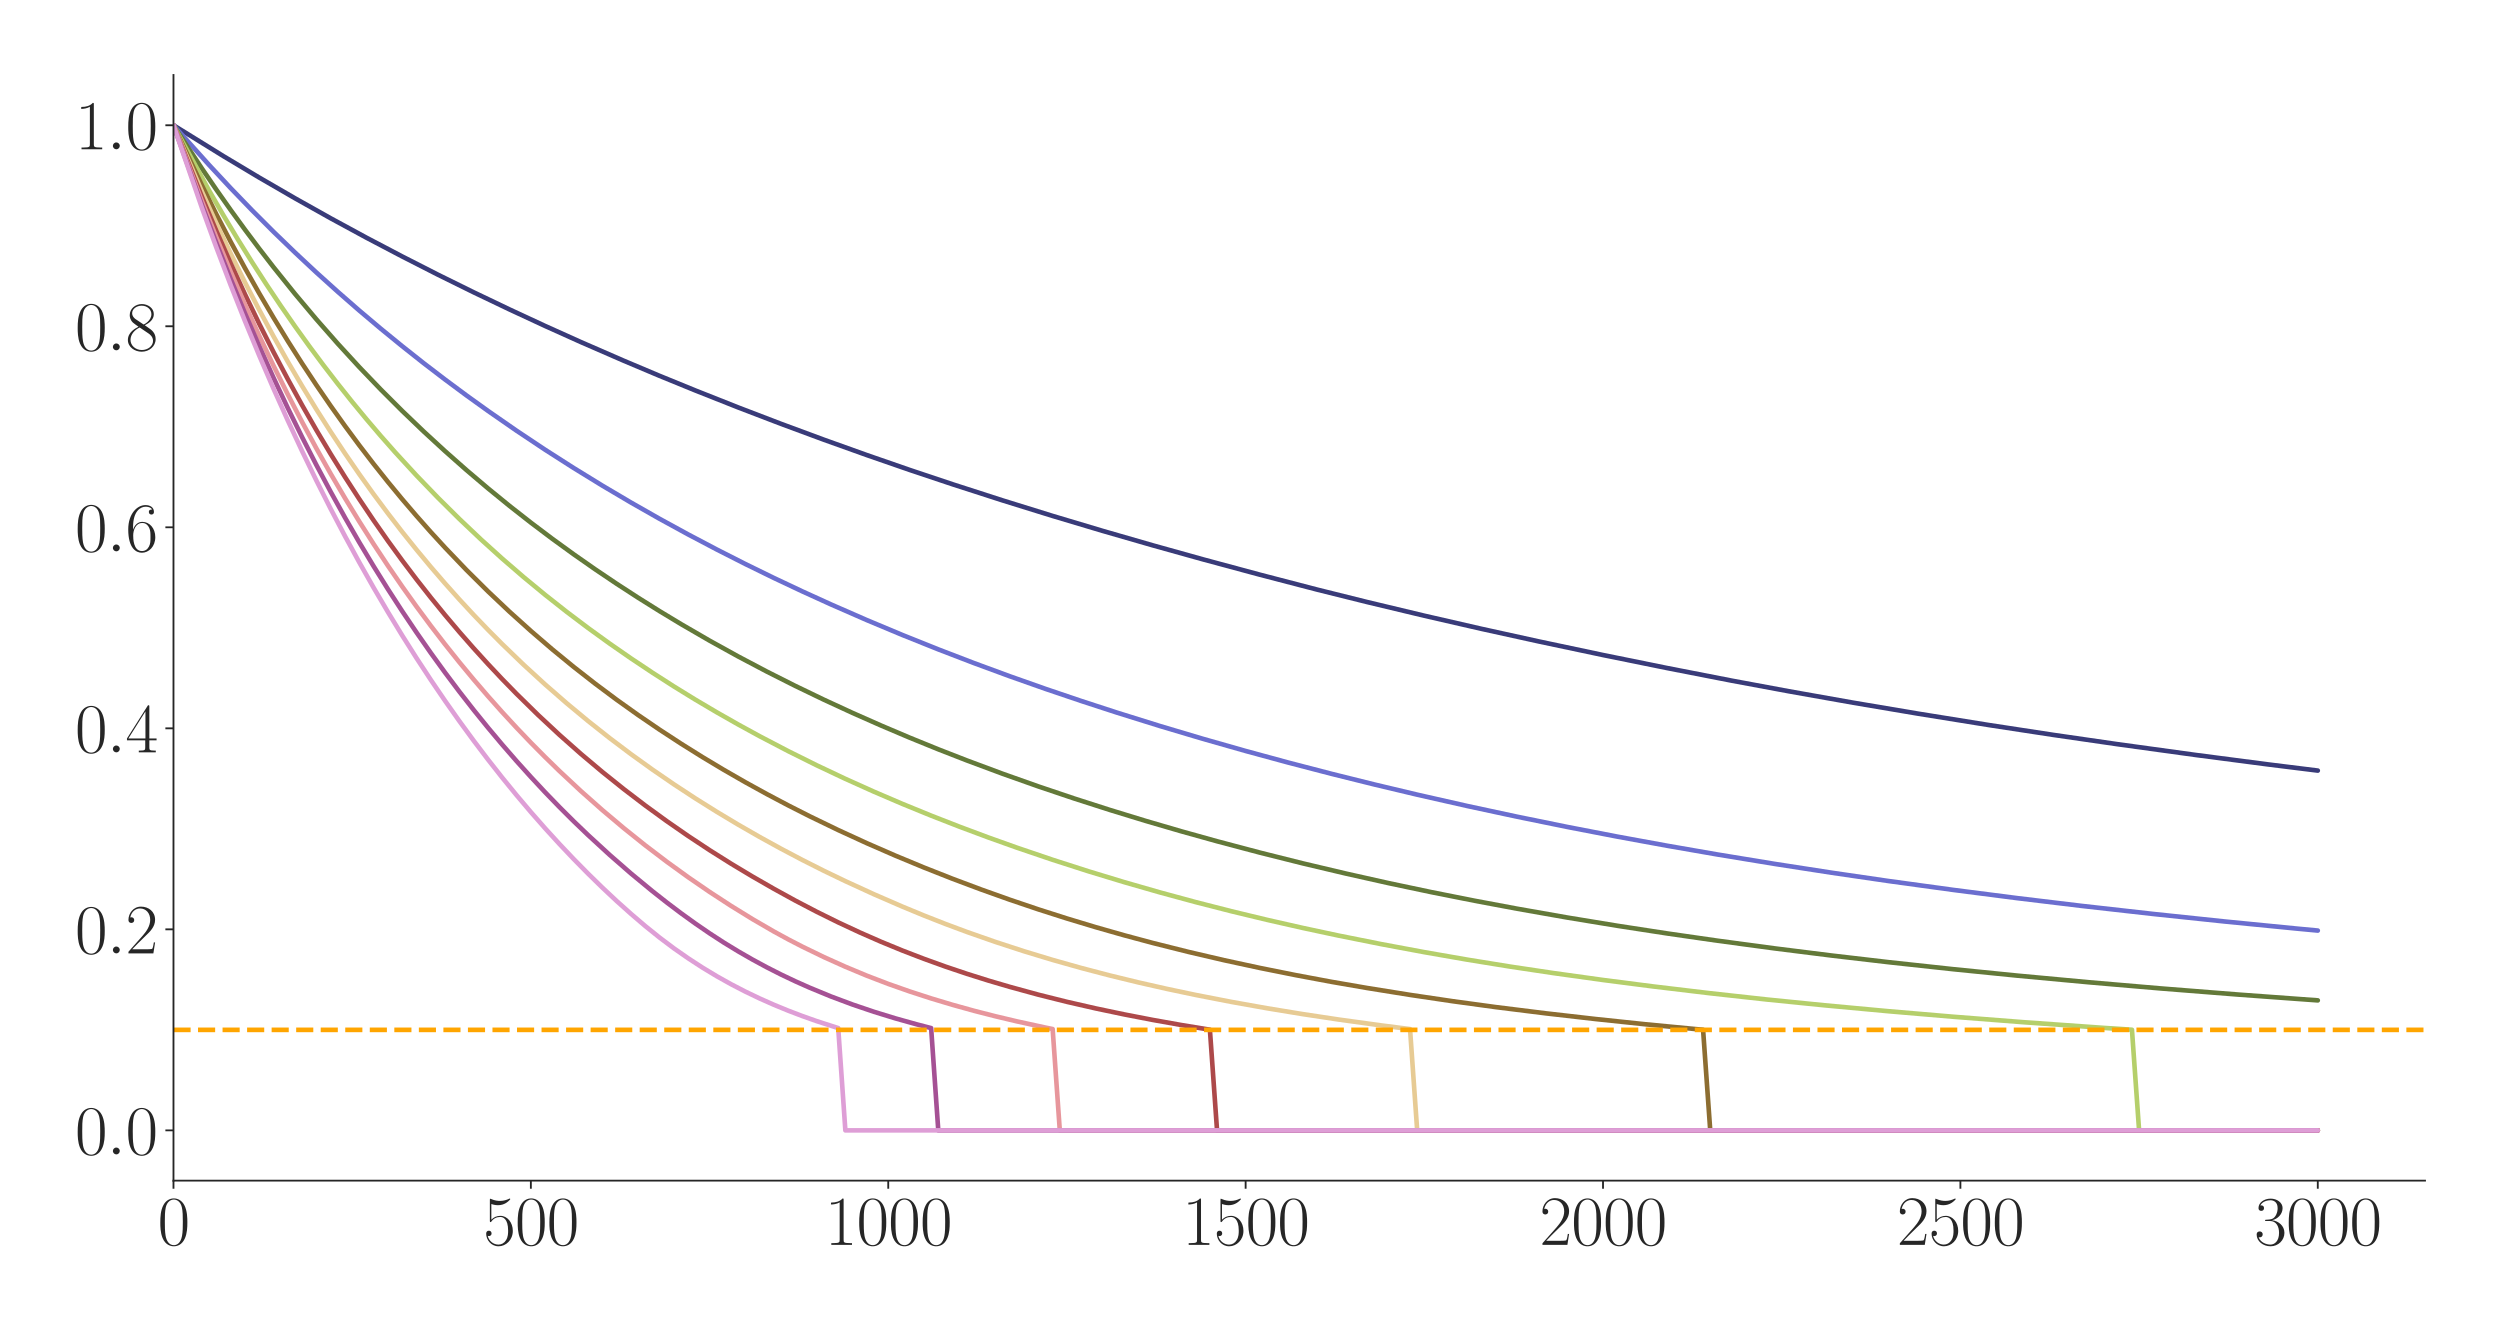 <?xml version="1.0" encoding="utf-8" standalone="no"?>
<!DOCTYPE svg PUBLIC "-//W3C//DTD SVG 1.1//EN"
  "http://www.w3.org/Graphics/SVG/1.1/DTD/svg11.dtd">
<svg xmlns:xlink="http://www.w3.org/1999/xlink" width="1080pt" height="576pt" viewBox="0 0 1080 576" xmlns="http://www.w3.org/2000/svg" version="1.1">
 <defs>
  <style type="text/css">*{stroke-linejoin: round; stroke-linecap: butt}</style>
 </defs>
 <g id="figure_1">
  <g id="patch_1">
   <path d="M 0 576 
L 1080 576 
L 1080 0 
L 0 0 
z
" style="fill: #ffffff"/>
  </g>
  <g id="axes_1">
   <g id="patch_2">
    <path d="M 74.943 510.031 
L 1047.6 510.031 
L 1047.6 32.4 
L 74.943 32.4 
z
" style="fill: #ffffff"/>
   </g>
   <g id="matplotlib.axis_1">
    <g id="xtick_1">
     <g id="line2d_1">
      <defs>
       <path id="mdf3eec02f2" d="M 0 0 
L 0 3.5 
" style="stroke: #262626; stroke-width: 0.8"/>
      </defs>
      <g>
       <use xlink:href="#mdf3eec02f2" x="74.943" y="510.031" style="fill: #262626; stroke: #262626; stroke-width: 0.8"/>
      </g>
     </g>
     <g id="text_1">
      <!-- $\mathdefault{0}$ -->
      <g style="fill: #262626" transform="translate(68.09 537.787) scale(0.3 -0.3)">
       <defs>
        <path id="CMR17-30" d="M 2688 2025 
C 2688 2416 2682 3080 2413 3591 
C 2176 4039 1798 4198 1466 4198 
C 1158 4198 768 4058 525 3597 
C 269 3118 243 2524 243 2025 
C 243 1661 250 1106 448 619 
C 723 -39 1216 -128 1466 -128 
C 1760 -128 2208 -7 2470 600 
C 2662 1042 2688 1559 2688 2025 
z
M 1466 -26 
C 1056 -26 813 325 723 812 
C 653 1188 653 1738 653 2096 
C 653 2588 653 2997 736 3387 
C 858 3929 1216 4096 1466 4096 
C 1728 4096 2067 3923 2189 3400 
C 2272 3036 2278 2607 2278 2096 
C 2278 1680 2278 1169 2202 792 
C 2067 95 1690 -26 1466 -26 
z
" transform="scale(0.016)"/>
       </defs>
       <use xlink:href="#CMR17-30" transform="scale(0.996)"/>
      </g>
     </g>
    </g>
    <g id="xtick_2">
     <g id="line2d_2">
      <g>
       <use xlink:href="#mdf3eec02f2" x="229.333" y="510.031" style="fill: #262626; stroke: #262626; stroke-width: 0.8"/>
      </g>
     </g>
     <g id="text_2">
      <!-- $\mathdefault{500}$ -->
      <g style="fill: #262626" transform="translate(208.773 537.787) scale(0.3 -0.3)">
       <defs>
        <path id="CMR17-35" d="M 730 3692 
C 794 3666 1056 3584 1325 3584 
C 1920 3584 2246 3911 2432 4100 
C 2432 4157 2432 4192 2394 4192 
C 2387 4192 2374 4192 2323 4163 
C 2099 4058 1837 3973 1517 3973 
C 1325 3973 1037 3999 723 4139 
C 653 4171 640 4171 634 4171 
C 602 4171 595 4164 595 4037 
L 595 2203 
C 595 2089 595 2057 659 2057 
C 691 2057 704 2070 736 2114 
C 941 2401 1222 2522 1542 2522 
C 1766 2522 2246 2382 2246 1289 
C 2246 1085 2246 715 2054 421 
C 1894 159 1645 25 1370 25 
C 947 25 518 320 403 814 
C 429 807 480 795 506 795 
C 589 795 749 840 749 1038 
C 749 1210 627 1280 506 1280 
C 358 1280 262 1190 262 1011 
C 262 454 704 -128 1382 -128 
C 2042 -128 2669 440 2669 1264 
C 2669 2030 2170 2624 1549 2624 
C 1222 2624 947 2503 730 2274 
L 730 3692 
z
" transform="scale(0.016)"/>
       </defs>
       <use xlink:href="#CMR17-35" transform="scale(0.996)"/>
       <use xlink:href="#CMR17-30" transform="translate(45.69 0) scale(0.996)"/>
       <use xlink:href="#CMR17-30" transform="translate(91.381 0) scale(0.996)"/>
      </g>
     </g>
    </g>
    <g id="xtick_3">
     <g id="line2d_3">
      <g>
       <use xlink:href="#mdf3eec02f2" x="383.723" y="510.031" style="fill: #262626; stroke: #262626; stroke-width: 0.8"/>
      </g>
     </g>
     <g id="text_3">
      <!-- $\mathdefault{1000}$ -->
      <g style="fill: #262626" transform="translate(356.309 537.787) scale(0.3 -0.3)">
       <defs>
        <path id="CMR17-31" d="M 1702 4058 
C 1702 4192 1696 4192 1606 4192 
C 1357 3916 979 3827 621 3827 
C 602 3827 570 3827 563 3808 
C 557 3795 557 3782 557 3648 
C 755 3648 1088 3686 1344 3839 
L 1344 461 
C 1344 236 1331 160 781 160 
L 589 160 
L 589 0 
C 896 0 1216 0 1523 0 
C 1830 0 2150 0 2458 0 
L 2458 160 
L 2266 160 
C 1715 160 1702 230 1702 458 
L 1702 4058 
z
" transform="scale(0.016)"/>
       </defs>
       <use xlink:href="#CMR17-31" transform="scale(0.996)"/>
       <use xlink:href="#CMR17-30" transform="translate(45.69 0) scale(0.996)"/>
       <use xlink:href="#CMR17-30" transform="translate(91.381 0) scale(0.996)"/>
       <use xlink:href="#CMR17-30" transform="translate(137.071 0) scale(0.996)"/>
      </g>
     </g>
    </g>
    <g id="xtick_4">
     <g id="line2d_4">
      <g>
       <use xlink:href="#mdf3eec02f2" x="538.113" y="510.031" style="fill: #262626; stroke: #262626; stroke-width: 0.8"/>
      </g>
     </g>
     <g id="text_4">
      <!-- $\mathdefault{1500}$ -->
      <g style="fill: #262626" transform="translate(510.699 537.787) scale(0.3 -0.3)">
       <use xlink:href="#CMR17-31" transform="scale(0.996)"/>
       <use xlink:href="#CMR17-35" transform="translate(45.69 0) scale(0.996)"/>
       <use xlink:href="#CMR17-30" transform="translate(91.381 0) scale(0.996)"/>
       <use xlink:href="#CMR17-30" transform="translate(137.071 0) scale(0.996)"/>
      </g>
     </g>
    </g>
    <g id="xtick_5">
     <g id="line2d_5">
      <g>
       <use xlink:href="#mdf3eec02f2" x="692.503" y="510.031" style="fill: #262626; stroke: #262626; stroke-width: 0.8"/>
      </g>
     </g>
     <g id="text_5">
      <!-- $\mathdefault{2000}$ -->
      <g style="fill: #262626" transform="translate(665.089 537.787) scale(0.3 -0.3)">
       <defs>
        <path id="CMR17-32" d="M 2669 989 
L 2554 989 
C 2490 536 2438 459 2413 420 
C 2381 369 1920 369 1830 369 
L 602 369 
C 832 619 1280 1072 1824 1597 
C 2214 1967 2669 2402 2669 3035 
C 2669 3790 2067 4224 1395 4224 
C 691 4224 262 3604 262 3030 
C 262 2780 448 2748 525 2748 
C 589 2748 781 2787 781 3010 
C 781 3207 614 3264 525 3264 
C 486 3264 448 3258 422 3245 
C 544 3790 915 4058 1306 4058 
C 1862 4058 2227 3617 2227 3035 
C 2227 2479 1901 2000 1536 1584 
L 262 146 
L 262 0 
L 2515 0 
L 2669 989 
z
" transform="scale(0.016)"/>
       </defs>
       <use xlink:href="#CMR17-32" transform="scale(0.996)"/>
       <use xlink:href="#CMR17-30" transform="translate(45.69 0) scale(0.996)"/>
       <use xlink:href="#CMR17-30" transform="translate(91.381 0) scale(0.996)"/>
       <use xlink:href="#CMR17-30" transform="translate(137.071 0) scale(0.996)"/>
      </g>
     </g>
    </g>
    <g id="xtick_6">
     <g id="line2d_6">
      <g>
       <use xlink:href="#mdf3eec02f2" x="846.893" y="510.031" style="fill: #262626; stroke: #262626; stroke-width: 0.8"/>
      </g>
     </g>
     <g id="text_6">
      <!-- $\mathdefault{2500}$ -->
      <g style="fill: #262626" transform="translate(819.479 537.787) scale(0.3 -0.3)">
       <use xlink:href="#CMR17-32" transform="scale(0.996)"/>
       <use xlink:href="#CMR17-35" transform="translate(45.69 0) scale(0.996)"/>
       <use xlink:href="#CMR17-30" transform="translate(91.381 0) scale(0.996)"/>
       <use xlink:href="#CMR17-30" transform="translate(137.071 0) scale(0.996)"/>
      </g>
     </g>
    </g>
    <g id="xtick_7">
     <g id="line2d_7">
      <g>
       <use xlink:href="#mdf3eec02f2" x="1001.283" y="510.031" style="fill: #262626; stroke: #262626; stroke-width: 0.8"/>
      </g>
     </g>
     <g id="text_7">
      <!-- $\mathdefault{3000}$ -->
      <g style="fill: #262626" transform="translate(973.869 537.787) scale(0.3 -0.3)">
       <defs>
        <path id="CMR17-33" d="M 1414 2157 
C 1984 2157 2234 1662 2234 1090 
C 2234 320 1824 25 1453 25 
C 1114 25 563 194 390 693 
C 422 680 454 680 486 680 
C 640 680 755 782 755 948 
C 755 1133 614 1216 486 1216 
C 378 1216 211 1165 211 926 
C 211 335 787 -128 1466 -128 
C 2176 -128 2720 430 2720 1085 
C 2720 1707 2208 2157 1600 2227 
C 2086 2328 2554 2756 2554 3329 
C 2554 3820 2048 4179 1472 4179 
C 890 4179 378 3829 378 3329 
C 378 3110 544 3072 627 3072 
C 762 3072 877 3155 877 3321 
C 877 3486 762 3569 627 3569 
C 602 3569 570 3569 544 3557 
C 730 3959 1235 4032 1459 4032 
C 1683 4032 2106 3925 2106 3320 
C 2106 3143 2080 2828 1862 2550 
C 1670 2304 1453 2304 1242 2284 
C 1210 2284 1062 2269 1037 2269 
C 992 2263 966 2257 966 2208 
C 966 2163 973 2157 1101 2157 
L 1414 2157 
z
" transform="scale(0.016)"/>
       </defs>
       <use xlink:href="#CMR17-33" transform="scale(0.996)"/>
       <use xlink:href="#CMR17-30" transform="translate(45.69 0) scale(0.996)"/>
       <use xlink:href="#CMR17-30" transform="translate(91.381 0) scale(0.996)"/>
       <use xlink:href="#CMR17-30" transform="translate(137.071 0) scale(0.996)"/>
      </g>
     </g>
    </g>
   </g>
   <g id="matplotlib.axis_2">
    <g id="ytick_1">
     <g id="line2d_8">
      <defs>
       <path id="mf4af99fd87" d="M 0 0 
L -3.5 0 
" style="stroke: #262626; stroke-width: 0.8"/>
      </defs>
      <g>
       <use xlink:href="#mf4af99fd87" x="74.943" y="488.321" style="fill: #262626; stroke: #262626; stroke-width: 0.8"/>
      </g>
     </g>
     <g id="text_8">
      <!-- $\mathdefault{0.0}$ -->
      <g style="fill: #262626" transform="translate(32.4 498.698) scale(0.3 -0.3)">
       <defs>
        <path id="CMMI12-3a" d="M 1178 307 
C 1178 492 1024 619 870 619 
C 685 619 557 466 557 313 
C 557 128 710 0 864 0 
C 1050 0 1178 153 1178 307 
z
" transform="scale(0.016)"/>
       </defs>
       <use xlink:href="#CMR17-30" transform="scale(0.996)"/>
       <use xlink:href="#CMMI12-3a" transform="translate(45.69 0) scale(0.996)"/>
       <use xlink:href="#CMR17-30" transform="translate(72.788 0) scale(0.996)"/>
      </g>
     </g>
    </g>
    <g id="ytick_2">
     <g id="line2d_9">
      <g>
       <use xlink:href="#mf4af99fd87" x="74.943" y="401.479" style="fill: #262626; stroke: #262626; stroke-width: 0.8"/>
      </g>
     </g>
     <g id="text_9">
      <!-- $\mathdefault{0.2}$ -->
      <g style="fill: #262626" transform="translate(32.4 411.856) scale(0.3 -0.3)">
       <use xlink:href="#CMR17-30" transform="scale(0.996)"/>
       <use xlink:href="#CMMI12-3a" transform="translate(45.69 0) scale(0.996)"/>
       <use xlink:href="#CMR17-32" transform="translate(72.788 0) scale(0.996)"/>
      </g>
     </g>
    </g>
    <g id="ytick_3">
     <g id="line2d_10">
      <g>
       <use xlink:href="#mf4af99fd87" x="74.943" y="314.637" style="fill: #262626; stroke: #262626; stroke-width: 0.8"/>
      </g>
     </g>
     <g id="text_10">
      <!-- $\mathdefault{0.4}$ -->
      <g style="fill: #262626" transform="translate(32.4 325.014) scale(0.3 -0.3)">
       <defs>
        <path id="CMR17-34" d="M 2150 4122 
C 2150 4256 2144 4256 2029 4256 
L 128 1254 
L 128 1088 
L 1779 1088 
L 1779 457 
C 1779 224 1766 160 1318 160 
L 1197 160 
L 1197 0 
C 1402 0 1747 0 1965 0 
C 2182 0 2528 0 2733 0 
L 2733 160 
L 2611 160 
C 2163 160 2150 224 2150 457 
L 2150 1088 
L 2803 1088 
L 2803 1254 
L 2150 1254 
L 2150 4122 
z
M 1798 3703 
L 1798 1254 
L 256 1254 
L 1798 3703 
z
" transform="scale(0.016)"/>
       </defs>
       <use xlink:href="#CMR17-30" transform="scale(0.996)"/>
       <use xlink:href="#CMMI12-3a" transform="translate(45.69 0) scale(0.996)"/>
       <use xlink:href="#CMR17-34" transform="translate(72.788 0) scale(0.996)"/>
      </g>
     </g>
    </g>
    <g id="ytick_4">
     <g id="line2d_11">
      <g>
       <use xlink:href="#mf4af99fd87" x="74.943" y="227.795" style="fill: #262626; stroke: #262626; stroke-width: 0.8"/>
      </g>
     </g>
     <g id="text_11">
      <!-- $\mathdefault{0.6}$ -->
      <g style="fill: #262626" transform="translate(32.4 238.172) scale(0.3 -0.3)">
       <defs>
        <path id="CMR17-36" d="M 678 2176 
C 678 3690 1395 4032 1811 4032 
C 1946 4032 2272 4009 2400 3776 
C 2298 3776 2106 3776 2106 3553 
C 2106 3381 2246 3323 2336 3323 
C 2394 3323 2566 3348 2566 3560 
C 2566 3954 2246 4179 1805 4179 
C 1043 4179 243 3390 243 1984 
C 243 253 966 -128 1478 -128 
C 2099 -128 2688 427 2688 1283 
C 2688 2081 2170 2662 1517 2662 
C 1126 2662 838 2407 678 1960 
L 678 2176 
z
M 1478 25 
C 691 25 691 1200 691 1436 
C 691 1896 909 2560 1504 2560 
C 1613 2560 1926 2560 2138 2120 
C 2253 1870 2253 1609 2253 1289 
C 2253 944 2253 690 2118 434 
C 1978 171 1773 25 1478 25 
z
" transform="scale(0.016)"/>
       </defs>
       <use xlink:href="#CMR17-30" transform="scale(0.996)"/>
       <use xlink:href="#CMMI12-3a" transform="translate(45.69 0) scale(0.996)"/>
       <use xlink:href="#CMR17-36" transform="translate(72.788 0) scale(0.996)"/>
      </g>
     </g>
    </g>
    <g id="ytick_5">
     <g id="line2d_12">
      <g>
       <use xlink:href="#mf4af99fd87" x="74.943" y="140.953" style="fill: #262626; stroke: #262626; stroke-width: 0.8"/>
      </g>
     </g>
     <g id="text_12">
      <!-- $\mathdefault{0.8}$ -->
      <g style="fill: #262626" transform="translate(32.4 151.33) scale(0.3 -0.3)">
       <defs>
        <path id="CMR17-38" d="M 1741 2264 
C 2144 2467 2554 2773 2554 3263 
C 2554 3841 1990 4179 1472 4179 
C 890 4179 378 3759 378 3180 
C 378 3021 416 2747 666 2505 
C 730 2442 998 2251 1171 2130 
C 883 1983 211 1634 211 934 
C 211 279 838 -128 1459 -128 
C 2144 -128 2720 362 2720 1010 
C 2720 1590 2330 1857 2074 2029 
L 1741 2264 
z
M 902 2822 
C 851 2854 595 3051 595 3351 
C 595 3739 998 4032 1459 4032 
C 1965 4032 2336 3676 2336 3262 
C 2336 2669 1670 2331 1638 2331 
C 1632 2331 1626 2331 1574 2370 
L 902 2822 
z
M 2080 1519 
C 2176 1449 2483 1240 2483 851 
C 2483 381 2010 25 1472 25 
C 890 25 448 438 448 940 
C 448 1443 838 1862 1280 2060 
L 2080 1519 
z
" transform="scale(0.016)"/>
       </defs>
       <use xlink:href="#CMR17-30" transform="scale(0.996)"/>
       <use xlink:href="#CMMI12-3a" transform="translate(45.69 0) scale(0.996)"/>
       <use xlink:href="#CMR17-38" transform="translate(72.788 0) scale(0.996)"/>
      </g>
     </g>
    </g>
    <g id="ytick_6">
     <g id="line2d_13">
      <g>
       <use xlink:href="#mf4af99fd87" x="74.943" y="54.111" style="fill: #262626; stroke: #262626; stroke-width: 0.8"/>
      </g>
     </g>
     <g id="text_13">
      <!-- $\mathdefault{1.0}$ -->
      <g style="fill: #262626" transform="translate(32.4 64.488) scale(0.3 -0.3)">
       <use xlink:href="#CMR17-31" transform="scale(0.996)"/>
       <use xlink:href="#CMMI12-3a" transform="translate(45.69 0) scale(0.996)"/>
       <use xlink:href="#CMR17-30" transform="translate(72.788 0) scale(0.996)"/>
      </g>
     </g>
    </g>
   </g>
   <g id="line2d_14">
    <path d="M 74.943 54.111 
L 81.119 57.927 
L 96.558 67.478 
L 111.997 76.716 
L 127.436 85.654 
L 142.875 94.313 
L 158.314 102.69 
L 173.753 110.795 
L 189.192 118.666 
L 204.631 126.282 
L 220.07 133.66 
L 235.509 140.832 
L 250.948 147.778 
L 269.475 155.844 
L 284.914 162.357 
L 300.353 168.668 
L 318.88 176.008 
L 337.406 183.102 
L 355.933 189.959 
L 374.46 196.592 
L 392.987 203.013 
L 411.513 209.208 
L 433.128 216.178 
L 454.743 222.887 
L 476.357 229.347 
L 497.972 235.585 
L 519.586 241.616 
L 544.289 248.274 
L 568.991 254.704 
L 590.606 260.085 
L 615.308 265.994 
L 640.011 271.658 
L 664.713 277.091 
L 692.503 282.975 
L 720.293 288.618 
L 748.084 294.042 
L 772.786 298.631 
L 800.576 303.564 
L 828.366 308.259 
L 859.244 313.228 
L 887.034 317.474 
L 914.825 321.501 
L 948.79 326.18 
L 979.668 330.212 
L 1001.283 332.899 
L 1001.283 332.899 
" clip-path="url(#pdc2e94799b)" style="fill: none; stroke: #393b79; stroke-width: 2; stroke-linecap: round"/>
   </g>
   <g id="line2d_15">
    <path d="M 74.943 54.111 
L 81.119 61.024 
L 90.382 71.327 
L 99.646 81.269 
L 108.909 90.866 
L 118.173 100.134 
L 127.436 109.075 
L 136.699 117.73 
L 145.963 126.082 
L 155.226 134.168 
L 164.49 141.989 
L 173.753 149.552 
L 183.016 156.884 
L 192.28 163.971 
L 201.543 170.843 
L 210.807 177.503 
L 223.158 186.07 
L 235.509 194.299 
L 247.86 202.197 
L 260.211 209.786 
L 272.563 217.086 
L 284.914 224.112 
L 297.265 230.866 
L 309.616 237.371 
L 321.967 243.643 
L 334.319 249.685 
L 346.67 255.508 
L 359.021 261.127 
L 374.46 267.881 
L 389.899 274.338 
L 405.338 280.526 
L 420.777 286.459 
L 436.216 292.144 
L 451.655 297.595 
L 467.094 302.826 
L 482.533 307.854 
L 501.06 313.632 
L 519.586 319.151 
L 538.113 324.423 
L 556.64 329.461 
L 575.167 334.279 
L 593.694 338.885 
L 612.22 343.292 
L 633.835 348.189 
L 655.45 352.83 
L 677.064 357.239 
L 698.679 361.418 
L 720.293 365.376 
L 741.908 369.136 
L 766.61 373.196 
L 791.313 377.021 
L 816.015 380.627 
L 843.805 384.442 
L 871.595 388.014 
L 899.386 391.361 
L 930.264 394.84 
L 961.142 398.091 
L 992.02 401.135 
L 1001.283 402.008 
L 1001.283 402.008 
" clip-path="url(#pdc2e94799b)" style="fill: none; stroke: #6b6ecf; stroke-width: 2; stroke-linecap: round"/>
   </g>
   <g id="line2d_16">
    <path d="M 74.943 54.111 
L 81.119 63.546 
L 87.295 72.893 
L 93.47 81.945 
L 99.646 90.71 
L 105.821 99.208 
L 111.997 107.439 
L 118.173 115.426 
L 127.436 126.954 
L 136.699 137.971 
L 145.963 148.511 
L 155.226 158.602 
L 164.49 168.261 
L 173.753 177.514 
L 183.016 186.389 
L 192.28 194.911 
L 201.543 203.104 
L 210.807 210.964 
L 220.07 218.516 
L 229.333 225.776 
L 238.597 232.758 
L 247.86 239.477 
L 257.124 245.949 
L 266.387 252.183 
L 275.65 258.196 
L 284.914 263.998 
L 294.177 269.593 
L 306.528 276.754 
L 318.88 283.584 
L 331.231 290.102 
L 343.582 296.328 
L 355.933 302.278 
L 368.284 307.973 
L 380.636 313.434 
L 392.987 318.678 
L 405.338 323.701 
L 417.689 328.513 
L 433.128 334.262 
L 448.567 339.732 
L 464.006 344.935 
L 479.445 349.89 
L 494.884 354.617 
L 510.323 359.125 
L 525.762 363.426 
L 544.289 368.335 
L 562.816 372.976 
L 581.342 377.361 
L 599.869 381.51 
L 618.396 385.418 
L 636.923 389.102 
L 655.45 392.575 
L 677.064 396.379 
L 698.679 399.934 
L 720.293 403.26 
L 741.908 406.378 
L 766.61 409.703 
L 791.313 412.799 
L 816.015 415.682 
L 843.805 418.695 
L 871.595 421.485 
L 902.473 424.35 
L 933.351 426.998 
L 967.317 429.686 
L 1001.283 432.165 
L 1001.283 432.165 
" clip-path="url(#pdc2e94799b)" style="fill: none; stroke: #637939; stroke-width: 2; stroke-linecap: round"/>
   </g>
   <g id="line2d_17">
    <path d="M 74.943 54.111 
L 90.382 82.412 
L 96.558 93.095 
L 102.734 103.386 
L 108.909 113.3 
L 115.085 122.859 
L 121.26 132.078 
L 127.436 140.971 
L 133.612 149.561 
L 139.787 157.848 
L 145.963 165.859 
L 152.138 173.602 
L 158.314 181.09 
L 164.49 188.332 
L 170.665 195.332 
L 179.929 205.411 
L 189.192 215.02 
L 198.455 224.198 
L 207.719 232.977 
L 216.982 241.345 
L 226.246 249.339 
L 235.509 256.978 
L 244.772 264.284 
L 254.036 271.277 
L 263.299 277.976 
L 272.563 284.403 
L 281.826 290.578 
L 291.089 296.521 
L 300.353 302.227 
L 309.616 307.699 
L 318.88 312.964 
L 328.143 318.029 
L 340.494 324.483 
L 352.845 330.623 
L 365.197 336.458 
L 377.548 342.014 
L 389.899 347.306 
L 402.25 352.353 
L 414.601 357.173 
L 426.952 361.781 
L 439.304 366.191 
L 454.743 371.433 
L 470.182 376.39 
L 485.621 381.08 
L 501.06 385.515 
L 516.499 389.704 
L 531.938 393.656 
L 547.377 397.374 
L 562.816 400.874 
L 578.255 404.174 
L 596.781 407.882 
L 615.308 411.339 
L 633.835 414.567 
L 652.362 417.566 
L 670.889 420.345 
L 692.503 423.356 
L 714.118 426.139 
L 738.82 429.09 
L 763.523 431.815 
L 788.225 434.297 
L 816.015 436.868 
L 843.805 439.234 
L 874.683 441.634 
L 908.649 444.036 
L 921 444.853 
L 924.088 488.321 
L 1001.283 488.321 
L 1001.283 488.321 
" clip-path="url(#pdc2e94799b)" style="fill: none; stroke: #b5cf6b; stroke-width: 2; stroke-linecap: round"/>
   </g>
   <g id="line2d_18">
    <path d="M 74.943 54.111 
L 87.295 80.209 
L 93.47 92.581 
L 99.646 104.45 
L 105.821 115.834 
L 111.997 126.76 
L 118.173 137.263 
L 124.348 147.353 
L 130.524 157.057 
L 136.699 166.398 
L 142.875 175.386 
L 149.051 184.046 
L 155.226 192.388 
L 161.402 200.429 
L 167.577 208.183 
L 173.753 215.662 
L 179.929 222.881 
L 186.104 229.852 
L 192.28 236.585 
L 201.543 246.269 
L 210.807 255.471 
L 220.07 264.228 
L 229.333 272.572 
L 238.597 280.533 
L 247.86 288.12 
L 257.124 295.36 
L 266.387 302.274 
L 275.65 308.88 
L 284.914 315.2 
L 294.177 321.247 
L 303.441 327.042 
L 312.704 332.593 
L 321.967 337.915 
L 331.231 343.02 
L 340.494 347.915 
L 349.758 352.614 
L 362.109 358.589 
L 374.46 364.257 
L 386.811 369.644 
L 399.162 374.769 
L 411.513 379.639 
L 423.865 384.267 
L 436.216 388.672 
L 448.567 392.848 
L 460.918 396.791 
L 473.269 400.519 
L 485.621 404.04 
L 497.972 407.354 
L 513.411 411.225 
L 528.85 414.824 
L 544.289 418.158 
L 559.728 421.256 
L 575.167 424.147 
L 590.606 426.818 
L 609.133 429.793 
L 627.659 432.54 
L 646.186 435.071 
L 667.801 437.765 
L 689.415 440.237 
L 711.03 442.512 
L 735.732 444.869 
L 738.82 488.321 
L 1001.283 488.321 
L 1001.283 488.321 
" clip-path="url(#pdc2e94799b)" style="fill: none; stroke: #8c6d31; stroke-width: 2; stroke-linecap: round"/>
   </g>
   <g id="line2d_19">
    <path d="M 74.943 54.111 
L 87.295 82.918 
L 93.47 96.513 
L 99.646 109.519 
L 105.821 121.967 
L 111.997 133.89 
L 118.173 145.317 
L 124.348 156.272 
L 130.524 166.785 
L 136.699 176.883 
L 142.875 186.583 
L 149.051 195.903 
L 155.226 204.864 
L 161.402 213.485 
L 167.577 221.785 
L 173.753 229.779 
L 179.929 237.48 
L 186.104 244.908 
L 192.28 252.065 
L 198.455 258.971 
L 204.631 265.635 
L 210.807 272.067 
L 216.982 278.279 
L 226.246 287.207 
L 235.509 295.694 
L 244.772 303.771 
L 254.036 311.464 
L 263.299 318.794 
L 272.563 325.782 
L 281.826 332.442 
L 291.089 338.803 
L 300.353 344.877 
L 309.616 350.679 
L 318.88 356.233 
L 328.143 361.553 
L 337.406 366.654 
L 346.67 371.536 
L 355.933 376.203 
L 365.197 380.662 
L 377.548 386.322 
L 389.899 391.683 
L 399.162 395.511 
L 408.426 399.148 
L 417.689 402.599 
L 430.04 406.921 
L 442.391 410.947 
L 454.743 414.689 
L 467.094 418.169 
L 479.445 421.404 
L 491.796 424.41 
L 504.147 427.206 
L 516.499 429.81 
L 531.938 432.815 
L 547.377 435.572 
L 562.816 438.104 
L 578.255 440.434 
L 596.781 442.991 
L 609.133 444.567 
L 612.22 488.321 
L 1001.283 488.321 
L 1001.283 488.321 
" clip-path="url(#pdc2e94799b)" style="fill: none; stroke: #e7cb94; stroke-width: 2; stroke-linecap: round"/>
   </g>
   <g id="line2d_20">
    <path d="M 74.943 54.111 
L 87.295 85.167 
L 93.47 99.79 
L 99.646 113.759 
L 105.821 127.115 
L 111.997 139.892 
L 118.173 152.125 
L 124.348 163.841 
L 130.524 175.07 
L 136.699 185.843 
L 142.875 196.185 
L 149.051 206.105 
L 155.226 215.636 
L 161.402 224.821 
L 167.577 233.65 
L 173.753 242.124 
L 179.929 250.29 
L 186.104 258.143 
L 192.28 265.721 
L 198.455 273.024 
L 204.631 280.064 
L 210.807 286.86 
L 216.982 293.415 
L 223.158 299.745 
L 232.421 308.835 
L 241.685 317.469 
L 250.948 325.674 
L 260.211 333.472 
L 269.475 340.892 
L 278.738 347.964 
L 288.002 354.709 
L 297.265 361.131 
L 306.528 367.255 
L 315.792 373.089 
L 325.055 378.652 
L 334.319 383.97 
L 343.582 389.062 
L 352.845 393.897 
L 362.109 398.473 
L 371.372 402.791 
L 380.636 406.852 
L 389.899 410.662 
L 399.162 414.223 
L 408.426 417.563 
L 417.689 420.682 
L 426.952 423.6 
L 436.216 426.32 
L 448.567 429.705 
L 460.918 432.797 
L 473.269 435.622 
L 485.621 438.216 
L 497.972 440.606 
L 510.323 442.808 
L 522.674 444.844 
L 525.762 488.321 
L 1001.283 488.321 
L 1001.283 488.321 
" clip-path="url(#pdc2e94799b)" style="fill: none; stroke: #ad494a; stroke-width: 2; stroke-linecap: round"/>
   </g>
   <g id="line2d_21">
    <path d="M 74.943 54.111 
L 87.295 87.046 
L 93.47 102.545 
L 99.646 117.352 
L 105.821 131.508 
L 111.997 145.05 
L 118.173 158.014 
L 124.348 170.432 
L 130.524 182.331 
L 136.699 193.745 
L 142.875 204.705 
L 149.051 215.221 
L 155.226 225.316 
L 161.402 235.037 
L 167.577 244.4 
L 173.753 253.387 
L 179.929 262.031 
L 186.104 270.35 
L 192.28 278.374 
L 198.455 286.106 
L 204.631 293.559 
L 210.807 300.75 
L 216.982 307.685 
L 223.158 314.377 
L 229.333 320.837 
L 235.509 327.073 
L 241.685 333.097 
L 250.948 341.744 
L 260.211 349.954 
L 269.475 357.757 
L 278.738 365.18 
L 288.002 372.231 
L 297.265 378.933 
L 306.528 385.295 
L 315.792 391.332 
L 325.055 397.044 
L 334.319 402.421 
L 340.494 405.792 
L 346.67 408.979 
L 355.933 413.471 
L 365.197 417.632 
L 374.46 421.493 
L 383.723 425.047 
L 392.987 428.305 
L 402.25 431.311 
L 411.513 434.091 
L 420.777 436.665 
L 430.04 439.034 
L 439.304 441.232 
L 451.655 443.918 
L 454.743 444.549 
L 457.83 488.321 
L 1001.283 488.321 
L 1001.283 488.321 
" clip-path="url(#pdc2e94799b)" style="fill: none; stroke: #e7969c; stroke-width: 2; stroke-linecap: round"/>
   </g>
   <g id="line2d_22">
    <path d="M 74.943 54.111 
L 87.295 88.632 
L 93.47 104.895 
L 99.646 120.445 
L 105.821 135.325 
L 111.997 149.574 
L 118.173 163.227 
L 124.348 176.318 
L 130.524 188.877 
L 136.699 200.931 
L 142.875 212.508 
L 149.051 223.634 
L 155.226 234.329 
L 161.402 244.617 
L 167.577 254.516 
L 173.753 264.045 
L 179.929 273.222 
L 186.104 282.063 
L 192.28 290.585 
L 198.455 298.799 
L 204.631 306.716 
L 210.807 314.345 
L 216.982 321.697 
L 223.158 328.797 
L 229.333 335.653 
L 235.509 342.278 
L 241.685 348.665 
L 247.86 354.818 
L 254.036 360.741 
L 263.299 369.249 
L 272.563 377.33 
L 281.826 384.974 
L 288.002 389.834 
L 294.177 394.495 
L 300.353 398.949 
L 306.528 403.188 
L 312.704 407.2 
L 318.88 410.97 
L 325.055 414.516 
L 331.231 417.859 
L 337.406 420.993 
L 343.582 423.924 
L 349.758 426.673 
L 359.021 430.49 
L 368.284 433.953 
L 377.548 437.093 
L 386.811 439.94 
L 396.074 442.531 
L 402.25 444.139 
L 405.338 488.321 
L 1001.283 488.321 
L 1001.283 488.321 
" clip-path="url(#pdc2e94799b)" style="fill: none; stroke: #a55194; stroke-width: 2; stroke-linecap: round"/>
   </g>
   <g id="line2d_23">
    <path d="M 74.943 54.111 
L 87.295 89.984 
L 93.47 106.924 
L 99.646 123.152 
L 105.821 138.709 
L 111.997 153.632 
L 118.173 167.957 
L 124.348 181.713 
L 130.524 194.935 
L 136.699 207.646 
L 142.875 219.873 
L 149.051 231.64 
L 155.226 242.97 
L 161.402 253.881 
L 167.577 264.393 
L 173.753 274.524 
L 179.929 284.288 
L 186.104 293.703 
L 192.28 302.781 
L 198.455 311.534 
L 204.631 319.975 
L 210.807 328.115 
L 216.982 335.963 
L 223.158 343.529 
L 229.333 350.821 
L 235.509 357.849 
L 241.685 364.618 
L 247.86 371.136 
L 254.036 377.409 
L 260.211 383.442 
L 266.387 389.233 
L 272.563 394.766 
L 278.738 400.04 
L 284.914 405.014 
L 291.089 409.657 
L 297.265 413.964 
L 303.441 417.984 
L 309.616 421.711 
L 315.792 425.165 
L 321.967 428.363 
L 328.143 431.322 
L 334.319 434.063 
L 340.494 436.604 
L 346.67 438.958 
L 352.845 441.143 
L 362.109 444.132 
L 365.197 488.321 
L 1001.283 488.321 
L 1001.283 488.321 
" clip-path="url(#pdc2e94799b)" style="fill: none; stroke: #de9ed6; stroke-width: 2; stroke-linecap: round"/>
   </g>
   <g id="line2d_24">
    <path d="M 74.943 444.9 
L 1047.6 444.9 
" clip-path="url(#pdc2e94799b)" style="fill: none; stroke-dasharray: 7.4,3.2; stroke-dashoffset: 0; stroke: #ffa500; stroke-width: 2"/>
   </g>
   <g id="patch_3">
    <path d="M 74.943 510.031 
L 74.943 32.4 
" style="fill: none; stroke: #262626; stroke-width: 0.8; stroke-linejoin: miter; stroke-linecap: square"/>
   </g>
   <g id="patch_4">
    <path d="M 74.943 510.031 
L 1047.6 510.031 
" style="fill: none; stroke: #262626; stroke-width: 0.8; stroke-linejoin: miter; stroke-linecap: square"/>
   </g>
  </g>
 </g>
 <defs>
  <clipPath id="pdc2e94799b">
   <rect x="74.943" y="32.4" width="972.657" height="477.631"/>
  </clipPath>
 </defs>
</svg>
